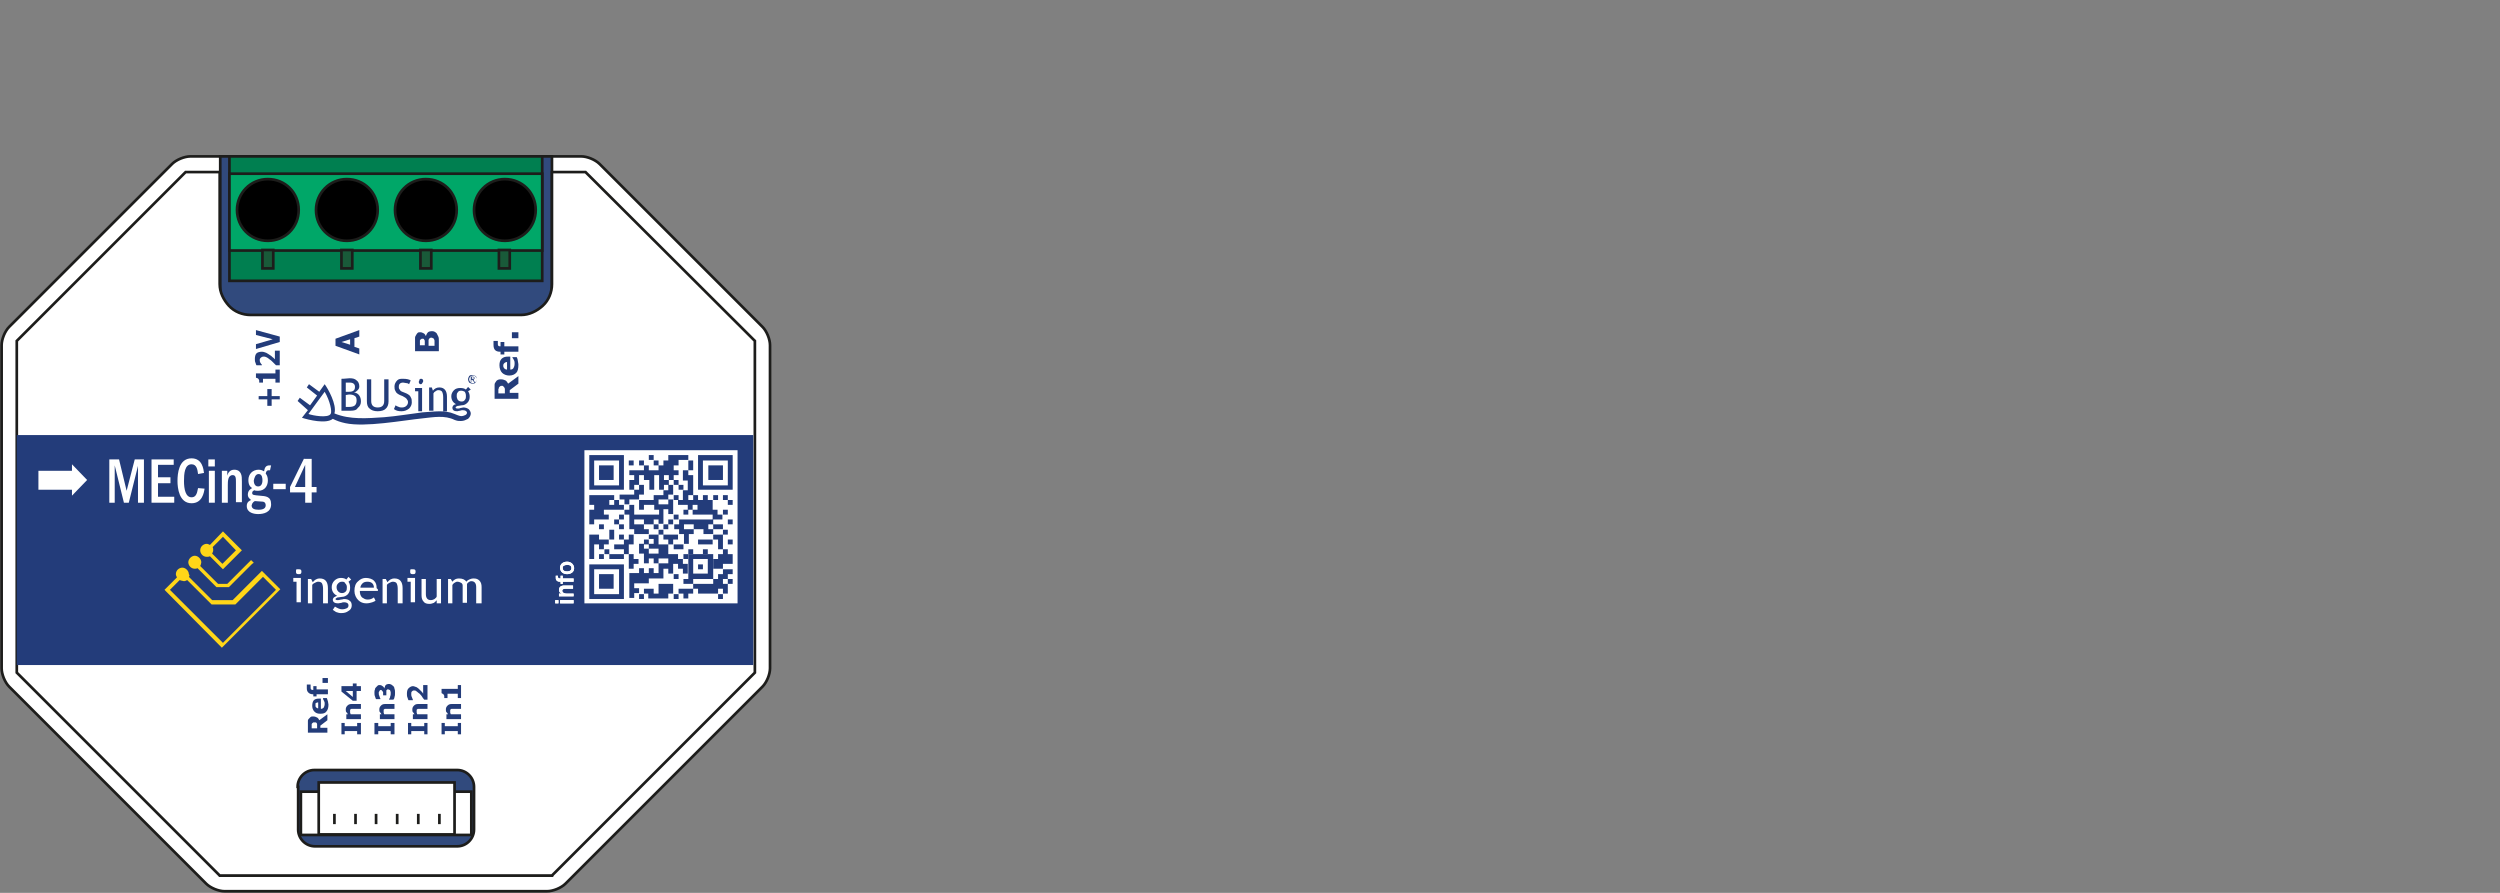 <?xml version="1.0" encoding="utf-8"?>
<!-- Generator: Adobe Illustrator 24.3.0, SVG Export Plug-In . SVG Version: 6.00 Build 0)  -->
<svg version="1.1" xmlns="http://www.w3.org/2000/svg" xmlns:xlink="http://www.w3.org/1999/xlink" x="0px" y="0px"
	 viewBox="0 0 462 165" style="enable-background:new 0 0 462 165;" xml:space="preserve">
<rect x="0" y="0" width="462" height="165" fill="#808080" stroke="none"/>
<style type="text/css">
	.st0{fill:#FFFFFF;stroke:#1D1D1B;stroke-width:0.5;stroke-miterlimit:3.864;}
	.st1{fill-rule:evenodd;clip-rule:evenodd;fill:#314A7D;stroke:#1D1D1B;stroke-width:0.5;stroke-miterlimit:3.864;}
	.st2{fill-rule:evenodd;clip-rule:evenodd;fill:#FFFFFF;stroke:#1D1D1B;stroke-width:0.5;stroke-miterlimit:3.864;}
	
		.st3{fill-rule:evenodd;clip-rule:evenodd;fill:none;stroke:#1D1D1B;stroke-width:0.5;stroke-linejoin:round;stroke-miterlimit:3.864;}
	.st4{fill-rule:evenodd;clip-rule:evenodd;fill:#007F50;stroke:#1D1D1B;stroke-width:0.5;stroke-miterlimit:3.864;}
	.st5{fill-rule:evenodd;clip-rule:evenodd;fill:#00A768;stroke:#1D1D1B;stroke-width:0.5;stroke-miterlimit:3.864;}
	.st6{clip-path:url(#SVGID_4_);}
	.st7{clip-path:url(#SVGID_5_);}
	
		.st8{clip-path:url(#SVGID_6_);fill-rule:evenodd;clip-rule:evenodd;fill:#D2D2D1;stroke:#1D1D1B;stroke-width:0.5;stroke-miterlimit:3.864;}
	.st9{clip-path:url(#SVGID_10_);}
	.st10{clip-path:url(#SVGID_11_);}
	
		.st11{clip-path:url(#SVGID_12_);fill-rule:evenodd;clip-rule:evenodd;fill:#D2D2D1;stroke:#1D1D1B;stroke-width:0.5;stroke-miterlimit:3.864;}
	.st12{clip-path:url(#SVGID_16_);}
	.st13{clip-path:url(#SVGID_17_);}
	
		.st14{clip-path:url(#SVGID_18_);fill-rule:evenodd;clip-rule:evenodd;fill:#D2D2D1;stroke:#1D1D1B;stroke-width:0.5;stroke-miterlimit:3.864;}
	.st15{clip-path:url(#SVGID_22_);}
	.st16{clip-path:url(#SVGID_23_);}
	
		.st17{clip-path:url(#SVGID_24_);fill-rule:evenodd;clip-rule:evenodd;fill:#D2D2D1;stroke:#1D1D1B;stroke-width:0.5;stroke-miterlimit:3.864;}
	.st18{fill-rule:evenodd;clip-rule:evenodd;fill:#195A39;stroke:#1D1D1B;stroke-width:0.5;stroke-miterlimit:3.864;}
	.st19{fill-rule:evenodd;clip-rule:evenodd;fill:#233C7A;}
	.st20{fill-rule:evenodd;clip-rule:evenodd;fill:#FFFFFF;}
	.st21{fill-rule:evenodd;clip-rule:evenodd;fill:#FFD618;}
</style>
<g id="Guides">
</g>
<g id="Foreground">
	<g>
		<path class="st0" d="M107.4,28.9c1.1,0,2.6,0.6,3.4,1.4l30.1,30.1c0.8,0.8,1.4,2.3,1.4,3.4v59.7c0,1.1-0.6,2.6-1.4,3.4l-36.4,36.4
			c-0.8,0.8-2.3,1.4-3.4,1.4H41.5c-1.1,0-2.6-0.6-3.4-1.4L1.7,126.9c-0.8-0.8-1.4-2.3-1.4-3.4V63.8c0-1.1,0.6-2.6,1.4-3.4l30.1-30.1
			c0.8-0.8,2.3-1.4,3.4-1.4H107.4z"/>
		<rect x="40.7" y="28.9" class="st1" width="61.3" height="132.9"/>
		<path class="st2" d="M102,31.8v20.7c0,1.5-0.6,3-1.7,4s-2.5,1.7-4,1.7h-50c-1.5,0-3-0.6-4-1.7s-1.7-2.5-1.7-4V31.8h-6.3L3.1,63
			v61.3l37.5,37.5H102l37.5-37.5V63l-31.3-31.2H102z"/>
		<path class="st1" d="M55,145.4c0-1.7,1.4-3.1,3.1-3.1h26.4c1.7,0,3.1,1.4,3.1,3.1v7.9c0,1.7-1.4,3.1-3.1,3.1H58.2
			c-1.7,0-3.1-1.4-3.1-3.1V145.4z"/>
		<g>
			<rect x="55.6" y="146.3" class="st2" width="31.5" height="8"/>
			<rect x="58.9" y="144.6" class="st2" width="25.1" height="9.6"/>
			<line class="st3" x1="65.7" y1="150.4" x2="65.7" y2="152.3"/>
			<line class="st3" x1="69.5" y1="150.4" x2="69.5" y2="152.3"/>
			<line class="st3" x1="73.4" y1="150.4" x2="73.4" y2="152.3"/>
			<line class="st3" x1="77.3" y1="150.4" x2="77.3" y2="152.3"/>
			<line class="st3" x1="61.8" y1="150.4" x2="61.8" y2="152.3"/>
			<line class="st3" x1="81.2" y1="150.4" x2="81.2" y2="152.3"/>
		</g>
		<g>
			<rect x="42.4" y="28.9" class="st4" width="57.8" height="23"/>
			<rect x="42.4" y="32.1" class="st5" width="57.8" height="14.2"/>
			<g>
				<defs>
					<path id="SVGID_1_" d="M87.6,38.8c0-3.1,2.5-5.7,5.7-5.7s5.7,2.5,5.7,5.7s-2.5,5.7-5.7,5.7S87.6,42,87.6,38.8z"/>
				</defs>
				<defs>
					<path id="SVGID_2_" d="M87.6,38.8c0-3.1,2.5-5.7,5.7-5.7s5.7,2.5,5.7,5.7s-2.5,5.7-5.7,5.7S87.6,42,87.6,38.8z"/>
				</defs>
				<defs>
					<path id="SVGID_3_" d="M87.6,38.8c0-3.1,2.5-5.7,5.7-5.7s5.7,2.5,5.7,5.7s-2.5,5.7-5.7,5.7S87.6,42,87.6,38.8z"/>
				</defs>
				<use xlink:href="#SVGID_1_"  style="overflow:visible;fill-rule:evenodd;clip-rule:evenodd;fill:#FFFFFF;"/>
				<clipPath id="SVGID_4_">
					<use xlink:href="#SVGID_1_"  style="overflow:visible;"/>
				</clipPath>
				<clipPath id="SVGID_5_" class="st6">
					<use xlink:href="#SVGID_2_"  style="overflow:visible;"/>
				</clipPath>
				<clipPath id="SVGID_6_" class="st7">
					<use xlink:href="#SVGID_3_"  style="overflow:visible;"/>
				</clipPath>
				
					<rect x="87" y="37.7" transform="matrix(0.707 -0.707 0.707 0.707 -0.164 77.287)" class="st8" width="12.4" height="2.3"/>
				
					<use xlink:href="#SVGID_3_"  style="overflow:visible;fill-rule:evenodd;clip-rule:evenodd;fill:none;stroke:#1D1D1B;stroke-width:0.5;stroke-miterlimit:3.864;"/>
			</g>
			<g>
				<defs>
					<path id="SVGID_7_" d="M73,38.8c0-3.1,2.5-5.7,5.7-5.7s5.7,2.5,5.7,5.7s-2.5,5.7-5.7,5.7S73,42,73,38.8z"/>
				</defs>
				<defs>
					<path id="SVGID_8_" d="M73,38.8c0-3.1,2.5-5.7,5.7-5.7s5.7,2.5,5.7,5.7s-2.5,5.7-5.7,5.7S73,42,73,38.8z"/>
				</defs>
				<defs>
					<path id="SVGID_9_" d="M73,38.8c0-3.1,2.5-5.7,5.7-5.7s5.7,2.5,5.7,5.7s-2.5,5.7-5.7,5.7S73,42,73,38.8z"/>
				</defs>
				<use xlink:href="#SVGID_7_"  style="overflow:visible;fill-rule:evenodd;clip-rule:evenodd;fill:#FFFFFF;"/>
				<clipPath id="SVGID_10_">
					<use xlink:href="#SVGID_7_"  style="overflow:visible;"/>
				</clipPath>
				<clipPath id="SVGID_11_" class="st9">
					<use xlink:href="#SVGID_8_"  style="overflow:visible;"/>
				</clipPath>
				<clipPath id="SVGID_12_" class="st10">
					<use xlink:href="#SVGID_9_"  style="overflow:visible;"/>
				</clipPath>
				
					<rect x="72.4" y="37.7" transform="matrix(0.707 -0.707 0.707 0.707 -4.426 66.986)" class="st11" width="12.4" height="2.3"/>
				
					<use xlink:href="#SVGID_9_"  style="overflow:visible;fill-rule:evenodd;clip-rule:evenodd;fill:none;stroke:#1D1D1B;stroke-width:0.5;stroke-miterlimit:3.864;"/>
			</g>
			<g>
				<defs>
					<path id="SVGID_13_" d="M58.4,38.8c0-3.1,2.5-5.7,5.7-5.7s5.7,2.5,5.7,5.7s-2.5,5.7-5.7,5.7S58.4,42,58.4,38.8z"/>
				</defs>
				<defs>
					<path id="SVGID_14_" d="M58.4,38.8c0-3.1,2.5-5.7,5.7-5.7s5.7,2.5,5.7,5.7s-2.5,5.7-5.7,5.7S58.4,42,58.4,38.8z"/>
				</defs>
				<defs>
					<path id="SVGID_15_" d="M58.4,38.8c0-3.1,2.5-5.7,5.7-5.7s5.7,2.5,5.7,5.7s-2.5,5.7-5.7,5.7S58.4,42,58.4,38.8z"/>
				</defs>
				<use xlink:href="#SVGID_13_"  style="overflow:visible;fill-rule:evenodd;clip-rule:evenodd;fill:#FFFFFF;"/>
				<clipPath id="SVGID_16_">
					<use xlink:href="#SVGID_13_"  style="overflow:visible;"/>
				</clipPath>
				<clipPath id="SVGID_17_" class="st12">
					<use xlink:href="#SVGID_14_"  style="overflow:visible;"/>
				</clipPath>
				<clipPath id="SVGID_18_" class="st13">
					<use xlink:href="#SVGID_15_"  style="overflow:visible;"/>
				</clipPath>
				
					<rect x="57.9" y="37.7" transform="matrix(0.707 -0.707 0.707 0.707 -8.699 56.677)" class="st14" width="12.4" height="2.3"/>
				
					<use xlink:href="#SVGID_15_"  style="overflow:visible;fill-rule:evenodd;clip-rule:evenodd;fill:none;stroke:#1D1D1B;stroke-width:0.5;stroke-miterlimit:3.864;"/>
			</g>
			<g>
				<defs>
					<path id="SVGID_19_" d="M43.8,38.8c0-3.1,2.5-5.7,5.7-5.7s5.7,2.5,5.7,5.7s-2.5,5.7-5.7,5.7S43.8,42,43.8,38.8z"/>
				</defs>
				<defs>
					<path id="SVGID_20_" d="M43.8,38.8c0-3.1,2.5-5.7,5.7-5.7s5.7,2.5,5.7,5.7s-2.5,5.7-5.7,5.7S43.8,42,43.8,38.8z"/>
				</defs>
				<defs>
					<path id="SVGID_21_" d="M43.8,38.8c0-3.1,2.5-5.7,5.7-5.7s5.7,2.5,5.7,5.7s-2.5,5.7-5.7,5.7S43.8,42,43.8,38.8z"/>
				</defs>
				<use xlink:href="#SVGID_19_"  style="overflow:visible;fill-rule:evenodd;clip-rule:evenodd;fill:#FFFFFF;"/>
				<clipPath id="SVGID_22_">
					<use xlink:href="#SVGID_19_"  style="overflow:visible;"/>
				</clipPath>
				<clipPath id="SVGID_23_" class="st15">
					<use xlink:href="#SVGID_20_"  style="overflow:visible;"/>
				</clipPath>
				<clipPath id="SVGID_24_" class="st16">
					<use xlink:href="#SVGID_21_"  style="overflow:visible;"/>
				</clipPath>
				
					<rect x="43.3" y="37.7" transform="matrix(0.707 -0.707 0.707 0.707 -12.973 46.369)" class="st17" width="12.4" height="2.3"/>
				
					<use xlink:href="#SVGID_21_"  style="overflow:visible;fill-rule:evenodd;clip-rule:evenodd;fill:none;stroke:#1D1D1B;stroke-width:0.5;stroke-miterlimit:3.864;"/>
			</g>
			<rect x="48.5" y="46.2" class="st18" width="2" height="3.4"/>
			<rect x="63.1" y="46.2" class="st18" width="2" height="3.4"/>
			<rect x="77.7" y="46.2" class="st18" width="2" height="3.4"/>
			<rect x="92.2" y="46.2" class="st18" width="2" height="3.4"/>
		</g>
		<g>
			<g>
				<polygon class="st19" points="50.2,71.9 50.2,73.2 51.7,73.2 51.7,73.8 50.2,73.8 50.2,75 49.4,75 49.4,73.8 47.8,73.8 
					47.8,73.2 49.4,73.2 49.4,71.9 				"/>
				<path class="st19" d="M51.7,68.4v2.3h-0.8V70h-2.3v0.7h-0.7c0-0.1,0-0.2,0-0.3c0-0.1,0-0.2-0.1-0.3c0-0.1-0.1-0.1-0.2-0.2
					c-0.1,0-0.2-0.1-0.3-0.1v-0.8h3.6v-0.7H51.7z"/>
				<path class="st19" d="M51.7,64.8v2.7H51c-0.2-0.2-0.4-0.4-0.6-0.6c-0.2-0.2-0.4-0.4-0.6-0.5c-0.2-0.2-0.4-0.3-0.6-0.4
					c-0.2-0.1-0.3-0.1-0.5-0.1c-0.2,0-0.4,0.1-0.5,0.2c-0.1,0.1-0.2,0.2-0.2,0.4c0,0.1,0,0.3,0.1,0.5c0.1,0.2,0.2,0.3,0.3,0.4v0.1
					h-1c-0.1-0.1-0.1-0.3-0.2-0.5c-0.1-0.2-0.1-0.4-0.1-0.7c0-0.4,0.1-0.8,0.3-1c0.2-0.2,0.6-0.3,1-0.3c0.3,0,0.5,0.1,0.8,0.2
					c0.2,0.1,0.5,0.3,0.8,0.5c0.2,0.1,0.3,0.3,0.5,0.4c0.1,0.1,0.2,0.2,0.3,0.3v-1.6H51.7z"/>
				<polygon class="st19" points="47.3,61 51.7,62.2 51.7,63.2 47.3,64.5 47.3,63.6 50.4,62.7 47.3,61.9 				"/>
			</g>
			<path class="st19" d="M66.4,61v1.2l-0.9,0.3v1.6l0.9,0.3v1.1L62,63.9v-1.3L66.4,61z M64.7,62.7l-1.6,0.5l1.6,0.5V62.7z"/>
			<path class="st19" d="M79.7,61.2c0.2,0,0.4,0,0.6,0.1c0.2,0.1,0.3,0.2,0.4,0.3c0.1,0.2,0.2,0.4,0.3,0.6c0.1,0.2,0.1,0.5,0.1,0.8
				v1.9h-4.4v-1.7c0-0.4,0-0.6,0-0.8c0-0.2,0.1-0.3,0.2-0.5c0.1-0.2,0.2-0.3,0.3-0.4c0.1-0.1,0.3-0.1,0.5-0.1c0.2,0,0.4,0.1,0.6,0.2
				c0.2,0.1,0.3,0.3,0.4,0.5h0c0.1-0.3,0.2-0.5,0.4-0.7C79.2,61.3,79.5,61.2,79.7,61.2z M78,62.6c-0.1,0-0.1,0-0.2,0.1
				c-0.1,0-0.1,0.1-0.2,0.2c0,0.1,0,0.2,0,0.3c0,0.1,0,0.3,0,0.5v0.1h0.9v-0.2c0-0.2,0-0.3,0-0.5s0-0.2-0.1-0.3
				c0-0.1-0.1-0.2-0.2-0.2C78.1,62.6,78,62.6,78,62.6z M79.7,62.4c-0.1,0-0.2,0-0.3,0.1c-0.1,0.1-0.1,0.1-0.2,0.3c0,0.1,0,0.2,0,0.4
				s0,0.3,0,0.5v0.2h1.1v-0.1c0-0.3,0-0.5,0-0.7s0-0.3-0.1-0.4c0-0.1-0.1-0.2-0.2-0.2C79.9,62.4,79.8,62.4,79.7,62.4z"/>
			<g>
				<path class="st19" d="M92.7,71.3c-0.1,0-0.2,0-0.3,0.1s-0.1,0.1-0.2,0.2c0,0.1,0,0.2-0.1,0.3c0,0.1,0,0.2,0,0.4v0.4h1.2v-0.3
					c0-0.2,0-0.3,0-0.5s-0.1-0.2-0.1-0.3c-0.1-0.1-0.1-0.1-0.2-0.2C93,71.3,92.9,71.3,92.7,71.3z M95.8,69.5v1.4l-1.6,1.2v0.5h1.6
					v1.1h-4.4v-1.9c0-0.3,0-0.5,0-0.7s0.1-0.4,0.2-0.5c0.1-0.2,0.2-0.3,0.4-0.4c0.2-0.1,0.3-0.1,0.6-0.1c0.3,0,0.6,0.1,0.8,0.2
					c0.2,0.1,0.4,0.4,0.5,0.6L95.8,69.5z"/>
				<path class="st19" d="M94.3,65.9v2.4c0.3,0,0.5-0.1,0.6-0.3c0.1-0.2,0.2-0.4,0.2-0.8c0-0.2,0-0.4-0.1-0.6s-0.2-0.4-0.3-0.5v-0.1
					h0.8c0.1,0.2,0.2,0.5,0.2,0.7s0.1,0.4,0.1,0.7c0,0.7-0.1,1.2-0.4,1.5s-0.7,0.5-1.3,0.5c-0.5,0-1-0.2-1.3-0.5
					c-0.3-0.3-0.5-0.8-0.5-1.4c0-0.5,0.1-0.9,0.4-1.2c0.3-0.3,0.7-0.4,1.2-0.4H94.3z M93.7,66.9c-0.2,0-0.4,0.1-0.5,0.2
					S93,67.3,93,67.6c0,0.2,0.1,0.4,0.2,0.5s0.3,0.2,0.5,0.2V66.9z"/>
				<path class="st19" d="M92,63L92,63c0,0.1,0,0.2,0,0.3c0,0.1,0,0.2,0,0.2c0,0.2,0,0.3,0.1,0.4c0.1,0.1,0.2,0.1,0.4,0.1h0v-0.8
					h0.7V64h2.6V65h-2.6v0.5h-0.7V65h-0.1c-0.4,0-0.7-0.1-0.9-0.3c-0.2-0.2-0.3-0.5-0.3-1c0-0.2,0-0.3,0-0.4c0-0.1,0-0.2,0-0.3H92z"
					/>
				<rect x="94.6" y="61.4" class="st19" width="1.2" height="1.1"/>
			</g>
			<rect x="3.1" y="80.4" class="st19" width="136.1" height="42.5"/>
			<g>
				<polygon class="st20" points="16.1,88.7 13.3,91.6 13.3,90.5 7.1,90.5 7.1,87 13.3,87 13.3,85.8 				"/>
				<polygon class="st20" points="20.2,84.9 20.2,92.9 21.2,92.9 21.2,86 22.9,92.9 23.8,92.9 25.5,86.1 25.5,92.9 26.6,92.9 
					26.6,84.9 24.9,84.9 23.4,90.7 22,84.9 				"/>
				<polygon class="st20" points="28,84.9 28,92.9 32.2,92.9 32.2,91.8 29.2,91.8 29.2,89.3 31.5,89.3 31.5,88.2 29.2,88.2 
					29.2,85.9 32.1,85.9 32.1,84.9 				"/>
				<path class="st20" d="M36.6,90.2c-0.2,1.2-0.5,1.7-1.2,1.7c-1.1,0-1.4-1.5-1.4-3c0-1.3,0.1-3.1,1.4-3.1c1,0,1.1,1.1,1.2,1.8
					l1.1-0.2c-0.1-0.7-0.3-2.7-2.3-2.7c-2.4,0-2.6,2.9-2.6,4.2c0,1.3,0.3,4.1,2.6,4.1c2,0,2.3-2,2.4-2.7L36.6,90.2z"/>
				<path class="st20" d="M38.6,87v5.9h1.1V87H38.6z M39.7,86.2v-1.3h-1.2v1.3H39.7z"/>
				<path class="st20" d="M41,92.9h1.1v-3.3c0-0.6,0-1.8,0.9-1.8c0.6,0,0.6,0.6,0.6,1.3v3.7h1.1v-3.8c0-0.6,0-1.1-0.2-1.5
					c-0.3-0.6-0.8-0.7-1.2-0.7c-0.9,0-1.2,0.7-1.3,1.1V87h-1V92.9z"/>
				<path class="st20" d="M50.1,86c-0.1,0-0.2,0-0.3,0c-0.8,0-0.9,0.6-1,1.1c-0.2-0.1-0.5-0.3-1-0.3c-1.1,0-1.9,0.8-1.9,1.9
					c0,1,0.4,1.3,0.7,1.5c-0.2,0.1-0.8,0.4-0.8,1.2c0,0.6,0.4,0.8,0.6,1c-0.2,0.1-0.8,0.3-0.8,1.1c0,1.3,1.4,1.5,2.1,1.5
					c1,0,2.4-0.3,2.4-1.8c0-1.5-1-1.5-2.1-1.6c-1.1-0.1-1.4-0.1-1.4-0.5c0-0.3,0.2-0.4,0.4-0.5c0.2,0.1,0.4,0.1,0.7,0.1
					c1.3,0,1.8-1,1.8-1.9c0-0.5-0.1-0.9-0.4-1.3c0.1-0.5,0.3-0.6,0.6-0.6c0.1,0,0.2,0,0.2,0L50.1,86z M47.8,87.6
					c0.7,0,0.7,0.9,0.7,1.2c0,0.1,0,1.1-0.8,1.1c-0.8,0-0.8-1-0.8-1.1C47,88.3,47.2,87.6,47.8,87.6z M47.1,92.6
					c0.2,0,1.2,0.1,1.4,0.1c0.2,0,0.6,0.1,0.6,0.7c0,0.7-0.8,0.8-1.3,0.8c-0.8,0-1.3-0.2-1.3-0.8C46.6,92.9,46.9,92.7,47.1,92.6z"/>
				<rect x="50.5" y="89.4" class="st20" width="2.3" height="1"/>
				<path class="st20" d="M56.2,84.7L53.6,90v1h2.8v1.9h1.2V91h0.9v-1h-0.9v-5.2H56.2z M54.5,90l1.9-4.1V90H54.5z"/>
			</g>
			<g>
				<rect x="108" y="83.2" class="st20" width="28.3" height="28.3"/>
				<path class="st19" d="M119.9,84.1h0.9v0.9h-0.9V84.1z M123.5,84.1h3.7v0.9h-1.8V86h-0.9v0.9h0.9v0.9h-0.9v0.9h-0.9v-0.9h-0.9
					v0.9h0.9v0.9h-0.9v0.9h-0.9v-2.7h-0.9v2.7h-0.9v-1.8H119v-0.9h-0.9v1.8h-0.9v0.9h-0.9v-1.8h0.9v-0.9h-0.9v-0.9h2.7V86h0.9v0.9
					h1.8V86h0.9v-0.9h0.9V84.1z M116.2,85.1h0.9V86h-0.9V85.1z M118.1,85.1h0.9V86h-0.9V85.1z M120.8,85.1h0.9V86h-0.9V85.1z
					 M127.2,85.1h0.9v1.8h-0.9V85.1z M126.3,86.9h0.9v0.9h0.9v3.7h-0.9v0.9h0.9v-0.9h0.9v0.9h0.9v-0.9h0.9v0.9h0.9v1.8h0.9v0.9h0.9
					V96h-1.8v-0.9h-3.7v-0.9h0.9v-0.9h-0.9v0.9h-0.9v-0.9h-1.8v-0.9h0.9v-1.8h0.9v-1.8h-0.9V86.9z M124.5,88.7h0.9v0.9h-0.9V88.7z
					 M118.1,89.6h0.9v1.8h-0.9v0.9h-1.8v0.9h-0.9v-0.9h-0.9v-0.9h2.7v-0.9h0.9V89.6z M123.5,89.6h0.9v1.8h-0.9v0.9h-1.8v0.9h1.8
					v-0.9h0.9v2.7h-0.9v-0.9h-0.9v2.7h-0.9V96h-0.9v0.9H119V96h-1.8v0.9h1.8v0.9h0.9v0.9h-2.7v-0.9h-0.9v-2.7h-0.9v-0.9h0.9v-0.9
					h0.9v1.8h4.6v-0.9h-0.9v-0.9H119v0.9h-0.9v-1.8h2.7v-0.9h1.8v-0.9h0.9V89.6z M125.4,89.6h0.9v0.9h-0.9V89.6z M108.9,91.5h4.6
					v0.9h-0.9v0.9h0.9v-0.9h0.9v0.9h0.9v0.9h-3.7v0.9h0.9V96h-2.7v0.9h-0.9v-2.7h0.9v-0.9h-0.9V91.5z M124.5,91.5h0.9v0.9h-0.9V91.5
					z M131.8,91.5h0.9v0.9h-0.9V91.5z M133.6,91.5h0.9v0.9h-0.9V91.5z M134.5,92.4h0.9v0.9h-0.9V92.4z M126.3,94.2h0.9v0.9h-0.9
					V94.2z M133.6,94.2h0.9v0.9h-0.9V94.2z M114.4,95.1h0.9V96h-0.9V95.1z M124.5,95.1h0.9V96h-0.9V95.1z M113.5,96h0.9v0.9h-0.9V96
					z M123.5,96h0.9v0.9h-0.9V96z M125.4,96h6.4v0.9h-0.9v0.9h0.9v0.9h-1.8v-0.9h-1.8v-0.9h-1.8v0.9h1.8v0.9h-0.9v1.8h-0.9v-1.8
					h-0.9v-0.9h-0.9v-0.9h0.9V96z M134.5,96h0.9v0.9h-0.9V96z M110.7,96.9h0.9v0.9h-0.9V96.9z M114.4,96.9h0.9v0.9h-0.9V96.9z
					 M120.8,96.9h0.9v0.9h-0.9V96.9z M122.6,96.9h0.9v0.9h-0.9V96.9z M131.8,96.9h1.8v0.9h-1.8V96.9z M112.6,97.9h0.9v1.8h-0.9V97.9
					z M121.7,97.9h0.9v0.9h-0.9V97.9z M133.6,97.9h0.9v0.9h-0.9V97.9z M108.9,98.8h1.8v0.9h1.8v0.9h-0.9v0.9h-0.9v-0.9h-0.9v2.7
					h-0.9V98.8z M114.4,98.8h0.9v0.9h-0.9V98.8z M116.2,98.8h0.9v1.8h-0.9v1.8h-0.9v-0.9h-1.8v-0.9h1.8v-0.9h0.9V98.8z M119.9,98.8
					h1.8v1.8h1.8v1.8h1.8v0.9h0.9v0.9h0.9v1.8h-0.9v-0.9h-0.9v-0.9h-0.9v1.8h-0.9v-0.9h-0.9v1.8h-2.7v0.9h-2.7v0.9h0.9v0.9h-0.9v0.9
					h-0.9v-4.6h1.8v-0.9h0.9v0.9h0.9v-0.9h0.9v0.9h0.9v-1.8h1.8v-0.9h-1.8v0.9h-0.9v-0.9h-0.9v0.9H119v-1.8h-0.9v-1.8h0.9v0.9h0.9
					v0.9h1.8v-0.9h-1.8v-0.9h0.9v-0.9h-0.9V98.8z M122.6,98.8h2.7v0.9h-0.9v0.9h-0.9v-0.9h-0.9V98.8z M131.8,98.8h1.8v2.7h-0.9v-1.8
					h-0.9V98.8z M119,99.7h0.9v0.9H119V99.7z M129,99.7h2.7v0.9H129V99.7z M134.5,99.7h0.9v0.9h-0.9V99.7z M124.5,100.6h1.8v0.9
					h-1.8V100.6z M111.7,101.5h0.9v0.9h-0.9V101.5z M127.2,101.5h0.9v0.9h-0.9V101.5z M129.9,101.5h0.9v0.9h-0.9V101.5z
					 M133.6,101.5h0.9v0.9h0.9v1.8h-1.8v0.9h-1.8v-1.8h0.9v-0.9h0.9V101.5z M110.7,102.4h0.9v0.9h-0.9V102.4z M112.6,102.4h2.7v0.9
					h-2.7V102.4z M116.2,102.4h0.9v0.9h0.9v0.9h-0.9v0.9h-0.9V102.4z M126.3,102.4h0.9v0.9h-0.9V102.4z M133.6,105.2h1.8v0.9h-0.9
					v0.9h-0.9v0.9h0.9v1.8h-0.9v-0.9h-0.9v0.9H129v-0.9h-0.9v-0.9h3.7V107h0.9v-0.9h0.9V105.2z M124.5,106.1h0.9v0.9h-0.9V106.1z
					 M126.3,107h1.8v0.9h-1.8V107z M134.5,107h0.9v0.9h-0.9V107z M121.7,107.9h2.7v1.8h-0.9v0.9h-3.7v-0.9H119v-0.9h1.8v0.9h0.9
					V107.9z M125.4,108.8h2.7v0.9h-0.9v0.9h-0.9v-0.9h-0.9V108.8z M118.1,109.8h0.9v0.9h-0.9V109.8z M124.5,109.8h0.9v0.9h-0.9
					V109.8z M132.7,109.8h0.9v0.9h-0.9V109.8z"/>
				<path class="st19" d="M108.9,84.1h6.4l0,0l0,0v6.4l0,0l0,0h-6.4l0,0l0,0V84.1L108.9,84.1L108.9,84.1z M109.8,85.1h4.6l0,0l0,0
					v4.6l0,0l0,0h-4.6l0,0l0,0V85.1L109.8,85.1L109.8,85.1z M110.7,86h2.7l0,0l0,0v2.7l0,0l0,0h-2.7l0,0l0,0V86L110.7,86L110.7,86z
					 M129,84.1h6.4l0,0l0,0v6.4l0,0l0,0H129l0,0l0,0V84.1L129,84.1L129,84.1z M129.9,85.1h4.6l0,0l0,0v4.6l0,0l0,0h-4.6l0,0l0,0
					V85.1L129.9,85.1L129.9,85.1z M130.9,86h2.7l0,0l0,0v2.7l0,0l0,0h-2.7l0,0l0,0V86L130.9,86L130.9,86z M108.9,104.3h6.4l0,0l0,0
					v6.4l0,0l0,0h-6.4l0,0l0,0V104.3L108.9,104.3L108.9,104.3z M109.8,105.2h4.6l0,0l0,0v4.6l0,0l0,0h-4.6l0,0l0,0V105.2
					L109.8,105.2L109.8,105.2z M110.7,106.1h2.7l0,0l0,0v2.7l0,0l0,0h-2.7l0,0l0,0V106.1L110.7,106.1L110.7,106.1z M127.2,102.4h4.6
					l0,0l0,0v4.6l0,0l0,0h-4.6l0,0l0,0V102.4L127.2,102.4L127.2,102.4z M128.1,103.3h2.7l0,0l0,0v2.7l0,0l0,0h-2.7l0,0l0,0V103.3
					L128.1,103.3L128.1,103.3z M129,104.3h0.9l0,0l0,0v0.9l0,0l0,0H129l0,0l0,0V104.3L129,104.3L129,104.3z"/>
				<g>
					<path class="st20" d="M106,110.9h-2.5v0.6h2.5V110.9z M103.2,110.9h-0.6v0.6h0.6V110.9z"/>
					<path class="st20" d="M106,110.3v-0.6h-1.2c-0.8,0-0.9-0.4-0.9-0.5c0-0.1,0-0.4,0.6-0.4h1.4v-0.6h-1.5c-0.3,0-1.1,0-1.1,0.8
						c0,0.5,0.4,0.7,0.6,0.7h-0.6v0.5H106z"/>
					<path class="st20" d="M106,106.9h-2v-0.5h-0.4v0.5c-0.3,0-0.5,0-0.5-0.4c0,0,0-0.1,0-0.1h-0.4c0,0.4,0,0.7,0.1,0.8
						c0.2,0.3,0.5,0.3,0.8,0.3v0.4h0.4v-0.4h2V106.9z"/>
					<path class="st20" d="M104.8,103.8c-0.7,0-1.3,0.4-1.3,1.1c0,0.8,0.6,1.2,1.3,1.2c0.6,0,1.3-0.3,1.3-1.1
						C106.1,104.4,105.6,103.8,104.8,103.8z M104.8,104.4c0.3,0,0.8,0,0.8,0.6c0,0.6-0.7,0.6-0.8,0.6c-0.4,0-0.8-0.1-0.8-0.6
						C103.9,104.6,104.3,104.4,104.8,104.4z"/>
				</g>
				<g>
					<path class="st20" d="M106,110.9h-2.5v0.6h2.5V110.9z M103.2,110.9h-0.6v0.6h0.6V110.9z"/>
					<path class="st20" d="M106,110.3v-0.6h-1.2c-0.8,0-0.9-0.4-0.9-0.5c0-0.1,0-0.4,0.6-0.4h1.4v-0.6h-1.5c-0.3,0-1.1,0-1.1,0.8
						c0,0.5,0.4,0.7,0.6,0.7h-0.6v0.5H106z"/>
					<path class="st20" d="M106,106.9h-2v-0.5h-0.4v0.5c-0.3,0-0.5,0-0.5-0.4c0,0,0-0.1,0-0.1h-0.4c0,0.4,0,0.7,0.1,0.8
						c0.2,0.3,0.5,0.3,0.8,0.3v0.4h0.4v-0.4h2V106.9z"/>
					<path class="st20" d="M104.8,103.8c-0.7,0-1.3,0.4-1.3,1.1c0,0.8,0.6,1.2,1.3,1.2c0.6,0,1.3-0.3,1.3-1.1
						C106.1,104.4,105.6,103.8,104.8,103.8z M104.8,104.4c0.3,0,0.8,0,0.8,0.6c0,0.6-0.7,0.6-0.8,0.6c-0.4,0-0.8-0.1-0.8-0.6
						C103.9,104.6,104.3,104.4,104.8,104.4z"/>
				</g>
			</g>
			<g>
				<path class="st19" d="M58,133.5c-0.1,0-0.2,0-0.2,0.1c-0.1,0-0.1,0.1-0.2,0.2c0,0.1,0,0.1,0,0.2c0,0.1,0,0.2,0,0.3v0.3h1v-0.3
					c0-0.1,0-0.3,0-0.4s0-0.2-0.1-0.3c-0.1-0.1-0.1-0.1-0.2-0.1C58.2,133.5,58.1,133.5,58,133.5z M60.5,132v1.1l-1.3,1v0.4h1.3v0.9
					h-3.6v-1.6c0-0.2,0-0.4,0-0.6c0-0.2,0.1-0.3,0.2-0.4c0.1-0.1,0.2-0.2,0.3-0.3c0.1-0.1,0.3-0.1,0.5-0.1c0.3,0,0.5,0.1,0.7,0.2
					c0.2,0.1,0.3,0.3,0.4,0.5L60.5,132z"/>
				<path class="st19" d="M59.3,129v2c0.2,0,0.4-0.1,0.5-0.2c0.1-0.2,0.2-0.4,0.2-0.7c0-0.2,0-0.4-0.1-0.5c-0.1-0.2-0.1-0.3-0.2-0.4
					V129h0.7c0.1,0.2,0.1,0.4,0.2,0.6c0,0.2,0.1,0.4,0.1,0.6c0,0.5-0.1,1-0.4,1.3c-0.2,0.3-0.6,0.4-1.1,0.4c-0.5,0-0.8-0.1-1.1-0.4
					c-0.3-0.3-0.4-0.7-0.4-1.1c0-0.4,0.1-0.8,0.3-1c0.2-0.2,0.5-0.3,1-0.3H59.3z M58.8,129.8c-0.2,0-0.3,0.1-0.4,0.1
					s-0.1,0.2-0.1,0.4c0,0.2,0,0.3,0.1,0.4s0.2,0.2,0.4,0.2V129.8z"/>
				<path class="st19" d="M57.4,126.6L57.4,126.6c0,0.1,0,0.2,0,0.2c0,0.1,0,0.1,0,0.2c0,0.2,0,0.3,0.1,0.4c0.1,0.1,0.2,0.1,0.4,0.1
					h0v-0.7h0.6v0.6h2.1v0.9h-2.1v0.4h-0.6v-0.4h-0.1c-0.3,0-0.6-0.1-0.8-0.3c-0.2-0.2-0.3-0.4-0.3-0.8c0-0.1,0-0.2,0-0.4
					c0-0.1,0-0.2,0-0.3H57.4z"/>
				<rect x="59.6" y="125.3" class="st19" width="1" height="0.9"/>
			</g>
			<g>
				<polygon class="st19" points="66.7,133.6 66.7,135.7 66,135.7 66,135.1 63.7,135.1 63.7,135.7 63.1,135.7 63.1,133.6 
					63.7,133.6 63.7,134.2 66,134.2 66,133.6 				"/>
				<path class="st19" d="M66.7,130.1v0.9h-1.4c-0.1,0-0.2,0-0.3,0c-0.1,0-0.2,0-0.2,0.1c-0.1,0-0.1,0.1-0.1,0.1c0,0.1,0,0.1,0,0.3
					c0,0.1,0,0.2,0,0.2c0,0.1,0.1,0.2,0.1,0.3h1.9v0.9h-2.7V132h0.3c-0.1-0.2-0.2-0.3-0.3-0.4c-0.1-0.1-0.1-0.3-0.1-0.5
					c0-0.3,0.1-0.5,0.3-0.7c0.2-0.2,0.4-0.3,0.8-0.3H66.7z"/>
				<path class="st19" d="M65.9,126.3v0.5h0.8v0.9h-0.8v1.8h-0.7l-2.1-1.7v-1h2.1v-0.5H65.9z M65.2,127.7h-1.3l1.3,1.1V127.7z"/>
			</g>
			<g>
				<polygon class="st19" points="72.9,133.6 72.9,135.7 72.2,135.7 72.2,135.1 69.9,135.1 69.9,135.7 69.2,135.7 69.2,133.6 
					69.9,133.6 69.9,134.2 72.2,134.2 72.2,133.6 				"/>
				<path class="st19" d="M72.9,130.1v0.9h-1.4c-0.1,0-0.2,0-0.3,0c-0.1,0-0.2,0-0.2,0.1c-0.1,0-0.1,0.1-0.1,0.1c0,0.1,0,0.1,0,0.3
					c0,0.1,0,0.2,0,0.2c0,0.1,0.1,0.2,0.1,0.3h1.9v0.9h-2.7V132h0.3c-0.1-0.2-0.2-0.3-0.3-0.4c-0.1-0.1-0.1-0.3-0.1-0.5
					c0-0.3,0.1-0.5,0.3-0.7c0.2-0.2,0.4-0.3,0.8-0.3H72.9z"/>
				<path class="st19" d="M71.2,126.7c0.1-0.1,0.1-0.1,0.2-0.2c0.1,0,0.2-0.1,0.4-0.1c0.2,0,0.3,0,0.5,0.1c0.1,0.1,0.3,0.2,0.4,0.3
					c0.1,0.1,0.2,0.3,0.2,0.5c0.1,0.2,0.1,0.4,0.1,0.7c0,0.3,0,0.6-0.1,0.8c0,0.2-0.1,0.4-0.2,0.5h-0.8v-0.1
					c0.1-0.1,0.2-0.3,0.2-0.5c0.1-0.2,0.1-0.4,0.1-0.5c0-0.1,0-0.2,0-0.3c0-0.1-0.1-0.2-0.1-0.3c0-0.1-0.1-0.1-0.1-0.1
					c-0.1,0-0.1-0.1-0.3-0.1c-0.1,0-0.2,0-0.2,0.1c-0.1,0-0.1,0.1-0.1,0.2c0,0.1,0,0.2,0,0.3c0,0.1,0,0.2,0,0.3v0.2h-0.6v-0.2
					c0-0.1,0-0.2,0-0.3c0-0.1,0-0.2-0.1-0.2c0-0.1-0.1-0.1-0.1-0.2c-0.1,0-0.1-0.1-0.2-0.1c-0.1,0-0.1,0-0.2,0.1
					c0,0-0.1,0.1-0.1,0.1c0,0.1,0,0.1-0.1,0.2c0,0.1,0,0.2,0,0.2c0,0.2,0,0.3,0.1,0.5c0.1,0.2,0.1,0.4,0.2,0.5v0.1h-0.8
					c-0.1-0.1-0.1-0.3-0.2-0.5c-0.1-0.2-0.1-0.5-0.1-0.7c0-0.2,0-0.4,0.1-0.6c0-0.2,0.1-0.3,0.2-0.4c0.1-0.1,0.2-0.2,0.3-0.3
					c0.1-0.1,0.2-0.1,0.4-0.1c0.2,0,0.4,0.1,0.5,0.2c0.2,0.1,0.3,0.3,0.3,0.5h0c0-0.1,0-0.2,0.1-0.3S71.1,126.8,71.2,126.7z"/>
			</g>
			<g>
				<polygon class="st19" points="79,133.6 79,135.7 78.4,135.7 78.4,135.1 76,135.1 76,135.7 75.4,135.7 75.4,133.6 76,133.6 
					76,134.2 78.4,134.2 78.4,133.6 				"/>
				<path class="st19" d="M79,130.1v0.9h-1.4c-0.1,0-0.2,0-0.3,0c-0.1,0-0.2,0-0.2,0.1c-0.1,0-0.1,0.1-0.1,0.1c0,0.1,0,0.1,0,0.3
					c0,0.1,0,0.2,0,0.2c0,0.1,0.1,0.2,0.1,0.3H79v0.9h-2.7V132h0.3c-0.1-0.2-0.2-0.3-0.3-0.4c-0.1-0.1-0.1-0.3-0.1-0.5
					c0-0.3,0.1-0.5,0.3-0.7c0.2-0.2,0.4-0.3,0.8-0.3H79z"/>
				<path class="st19" d="M79,126.4v2.9h-0.6c-0.2-0.2-0.3-0.4-0.5-0.7c-0.2-0.2-0.3-0.4-0.5-0.5c-0.2-0.2-0.4-0.3-0.5-0.4
					s-0.3-0.1-0.4-0.1c-0.2,0-0.3,0.1-0.4,0.2c-0.1,0.1-0.1,0.3-0.1,0.5c0,0.1,0,0.3,0.1,0.5c0.1,0.2,0.1,0.3,0.2,0.5v0.1h-0.8
					c-0.1-0.1-0.1-0.3-0.2-0.5c-0.1-0.2-0.1-0.5-0.1-0.7c0-0.5,0.1-0.8,0.3-1c0.2-0.2,0.5-0.4,0.8-0.4c0.2,0,0.4,0.1,0.7,0.2
					c0.2,0.1,0.4,0.3,0.6,0.5c0.1,0.1,0.3,0.3,0.4,0.4c0.1,0.1,0.2,0.3,0.2,0.3v-1.6H79z"/>
			</g>
			<g>
				<polygon class="st19" points="85.2,133.6 85.2,135.7 84.6,135.7 84.6,135.1 82.2,135.1 82.2,135.7 81.6,135.7 81.6,133.6 
					82.2,133.6 82.2,134.2 84.6,134.2 84.6,133.6 				"/>
				<path class="st19" d="M85.2,130.1v0.9h-1.4c-0.1,0-0.2,0-0.3,0c-0.1,0-0.2,0-0.2,0.1c-0.1,0-0.1,0.1-0.1,0.1c0,0.1,0,0.1,0,0.3
					c0,0.1,0,0.2,0,0.2c0,0.1,0.1,0.2,0.1,0.3h1.9v0.9h-2.7V132h0.3c-0.1-0.2-0.2-0.3-0.3-0.4c-0.1-0.1-0.1-0.3-0.1-0.5
					c0-0.3,0.1-0.5,0.3-0.7c0.2-0.2,0.4-0.3,0.8-0.3H85.2z"/>
				<path class="st19" d="M85.2,126.6v2.4h-0.6v-0.8h-1.9v0.8h-0.6c0-0.1,0-0.2,0-0.3c0-0.1,0-0.2-0.1-0.3c0-0.1-0.1-0.1-0.2-0.2
					c-0.1,0-0.1-0.1-0.2-0.1v-0.8h3v-0.7H85.2z"/>
			</g>
			<path class="st19" d="M61.1,76.5c0.3-0.4-0.1-2.4-1.1-4.1l-3,4.1C57.8,76.8,60.6,77.3,61.1,76.5z M87.2,69.7V70c0,0,0,0,0.1,0
				c0.1,0,0.2,0,0.2,0s0.1-0.1,0.1-0.1c0-0.1-0.1-0.2-0.2-0.2L87.2,69.7L87.2,69.7z M87.6,70.6l-0.3-0.4h-0.2v0.4H87v-1h0.3
				c0.3,0,0.4,0.1,0.4,0.3c0,0.1-0.1,0.2-0.2,0.3l0.3,0.5H87.6z M88.1,70.1c0-0.2-0.1-0.4-0.2-0.5c-0.1-0.1-0.3-0.2-0.5-0.2
				s-0.4,0.1-0.5,0.2c-0.1,0.1-0.2,0.3-0.2,0.5s0.1,0.4,0.2,0.5c0.1,0.1,0.3,0.2,0.5,0.2s0.4-0.1,0.5-0.2
				C88,70.4,88.1,70.3,88.1,70.1z M86.5,70.1c0-0.2,0.1-0.4,0.2-0.6c0.2-0.2,0.4-0.2,0.6-0.2s0.4,0.1,0.6,0.2
				c0.2,0.2,0.2,0.4,0.2,0.6s-0.1,0.4-0.2,0.6c-0.2,0.2-0.4,0.2-0.6,0.2s-0.4-0.1-0.6-0.2C86.6,70.5,86.5,70.3,86.5,70.1z
				 M85.2,72.2c-0.3,0-0.5,0.1-0.6,0.3c-0.2,0.2-0.2,0.4-0.2,0.7c0,0.3,0.1,0.5,0.2,0.7c0.2,0.2,0.4,0.3,0.7,0.3
				c0.3,0,0.5-0.1,0.6-0.3c0.2-0.2,0.2-0.4,0.2-0.8c0-0.3-0.1-0.5-0.2-0.7C85.7,72.3,85.5,72.2,85.2,72.2z M81.9,75.9v-2.5
				c0-0.5-0.1-0.8-0.2-1c-0.1-0.2-0.4-0.3-0.7-0.3c-0.2,0-0.4,0.1-0.5,0.2c-0.2,0.1-0.3,0.2-0.4,0.4v3.2h-0.8v-4.3h0.5l0.2,0.6
				c0.3-0.4,0.7-0.6,1.2-0.6c0.9,0,1.4,0.6,1.4,1.7v2.7H81.9z M77.3,75.9v-3.6h-0.6v-0.6h1.3v4.3H77.3z M77.8,70
				c0.1,0,0.2,0,0.3,0.1c0.1,0.1,0.1,0.2,0.1,0.3c0,0.1,0,0.2-0.1,0.3C78,70.9,77.9,71,77.8,71c-0.1,0-0.2,0-0.3-0.1
				c-0.1-0.1-0.1-0.2-0.1-0.3s0-0.2,0.1-0.3C77.5,70.1,77.6,70,77.8,70z M72.8,75.6l0.3-0.7c0.1,0.1,0.3,0.2,0.6,0.3
				c0.2,0.1,0.4,0.1,0.6,0.1c0.3,0,0.6-0.1,0.8-0.3c0.2-0.2,0.3-0.4,0.3-0.7c0-0.2-0.1-0.4-0.2-0.5c-0.1-0.2-0.4-0.4-0.8-0.6
				l-0.5-0.2c-0.4-0.2-0.7-0.4-0.8-0.7c-0.2-0.3-0.2-0.6-0.2-0.9c0-0.4,0.2-0.8,0.5-1.1S74,70,74.5,70c0.6,0,1.1,0.1,1.4,0.3
				L75.6,71c-0.1-0.1-0.3-0.2-0.5-0.2s-0.4-0.1-0.6-0.1c-0.3,0-0.5,0.1-0.6,0.2c-0.2,0.2-0.2,0.4-0.2,0.6c0,0.1,0,0.3,0.1,0.4
				c0.1,0.1,0.1,0.2,0.2,0.3c0.1,0.1,0.3,0.2,0.6,0.3l0.5,0.2c0.4,0.2,0.7,0.4,0.8,0.7c0.2,0.3,0.2,0.6,0.2,1c0,0.4-0.2,0.8-0.5,1.1
				c-0.4,0.3-0.8,0.5-1.4,0.5C73.6,76,73.2,75.9,72.8,75.6z M67.8,70.1h0.8v4c0,0.4,0.1,0.7,0.3,0.9c0.2,0.2,0.5,0.3,0.9,0.3
				c0.4,0,0.7-0.1,0.9-0.3c0.2-0.2,0.3-0.5,0.3-0.9v-4h0.8v4.1c0,0.6-0.2,1.1-0.6,1.4C71,75.8,70.5,76,69.8,76
				c-0.7,0-1.2-0.2-1.5-0.5c-0.4-0.3-0.5-0.8-0.5-1.4V70.1z M63.9,73v2.2c0.3,0,0.5,0,0.6,0c0.5,0,0.9-0.1,1.1-0.3
				c0.2-0.2,0.3-0.5,0.3-0.9c0-0.4-0.1-0.7-0.3-0.8c-0.2-0.2-0.6-0.3-1.1-0.3L63.9,73z M63.9,70.7v1.7c0.2,0,0.4,0,0.6,0
				c0.8,0,1.1-0.3,1.1-0.9c0-0.5-0.3-0.8-1-0.8C64.4,70.7,64.2,70.7,63.9,70.7z M64.8,75.9h-1.7v-5.9c0.7,0,1.2-0.1,1.5-0.1
				c0.6,0,1,0.1,1.3,0.4c0.3,0.2,0.5,0.6,0.5,1.1c0,0.3-0.1,0.5-0.3,0.7c-0.2,0.2-0.4,0.4-0.7,0.4c0.5,0.1,0.8,0.3,1,0.6
				c0.2,0.3,0.3,0.6,0.3,1.1c0,0.5-0.2,0.9-0.6,1.2C65.9,75.8,65.4,75.9,64.8,75.9z M84,76.5c0,0,0.9,0.4,1.2,0.4
				c0.3,0,0.6-0.1,0.8-0.2c0.2-0.1,0.3-0.3,0.3-0.4c0-0.3-0.3-0.5-0.8-0.5c-0.1,0-0.2,0-0.5,0.1c-0.2,0-0.4,0.1-0.5,0.1
				c-0.6,0-0.9-0.2-0.9-0.7c0-0.1,0.1-0.3,0.2-0.4c0.1-0.1,0.3-0.2,0.5-0.2c-0.6-0.3-0.9-0.8-0.9-1.5c0-0.4,0.2-0.8,0.5-1.1
				c0.3-0.3,0.7-0.4,1.2-0.4c0.4,0,0.8,0.1,1,0.3l0.4-0.5l0.5,0.5l-0.5,0.3c0.2,0.3,0.3,0.6,0.3,1c0,0.4-0.1,0.8-0.4,1.1
				s-0.6,0.5-1.1,0.5l-0.6,0.1c-0.1,0-0.2,0-0.3,0.1c-0.1,0-0.2,0.1-0.2,0.2c0,0.1,0.1,0.2,0.4,0.2c0.1,0,0.3,0,0.5-0.1
				c0.2,0,0.4-0.1,0.5-0.1c0.4,0,0.7,0.1,1,0.3c0.2,0.2,0.4,0.5,0.4,0.8c0,0.4-0.2,0.7-0.5,1c-0.4,0.2-0.8,0.4-1.3,0.4
				c-0.3,0-0.6,0-0.9-0.1c-0.1,0-0.2-0.1-0.3-0.1c-1.8-0.9-3.9-0.5-5.8-0.3c-3.9,0.4-10.7,1.7-14.4,0.9c-0.9-0.2-1.5-0.4-2.3-0.8
				c-1.2,1-4.5,0.2-5.7-0.2l1.1-1.4L55,74.1l0.4-0.6l1.9,1.4l1.3-1.8l-1.9-1.5l0.4-0.6l1.9,1.4l1-1.4c0.6,0.8,2.3,3.8,1.8,5.4
				c2.9,1.2,6.1,0.9,9.2,0.7c2.4-0.2,4.7-0.6,7.1-0.9C80.2,76.1,82.1,75.7,84,76.5z"/>
			<g>
				<g>
					<path class="st20" d="M55.2,105.2c0.1,0,0.3,0,0.4,0.1c0.1,0.1,0.1,0.2,0.1,0.3c0,0.1,0,0.3-0.1,0.4c-0.1,0.1-0.2,0.1-0.4,0.1
						c-0.1,0-0.3,0-0.4-0.1c-0.1-0.1-0.1-0.2-0.1-0.4s0-0.3,0.1-0.4C55,105.2,55.1,105.2,55.2,105.2z M54.8,111.4v-3.9h-0.6v-0.7
						h1.4v4.5H54.8z"/>
					<path class="st20" d="M59.7,111.4v-2.6c0-0.5-0.1-0.8-0.2-1c-0.1-0.2-0.4-0.3-0.7-0.3c-0.2,0-0.4,0.1-0.6,0.2
						c-0.2,0.1-0.4,0.2-0.5,0.4v3.4h-0.8v-4.5h0.6l0.3,0.6c0.3-0.4,0.7-0.7,1.3-0.7c1,0,1.5,0.6,1.5,1.8v2.8H59.7z"/>
					<path class="st20" d="M61.5,112.7l0.4-0.6c0.5,0.3,0.9,0.5,1.3,0.5c0.4,0,0.7-0.1,0.9-0.2c0.2-0.1,0.3-0.3,0.3-0.5
						c0-0.4-0.3-0.6-0.8-0.6c-0.1,0-0.3,0-0.5,0.1c-0.2,0-0.4,0.1-0.6,0.1c-0.6,0-1-0.2-1-0.7c0-0.1,0.1-0.3,0.2-0.4
						c0.2-0.1,0.3-0.2,0.6-0.3c-0.6-0.3-1-0.8-1-1.6c0-0.5,0.2-0.9,0.5-1.2c0.3-0.3,0.7-0.5,1.2-0.5c0.4,0,0.8,0.1,1,0.3l0.4-0.5
						l0.5,0.5l-0.5,0.4c0.2,0.3,0.3,0.6,0.3,1.1c0,0.5-0.1,0.8-0.4,1.2c-0.3,0.3-0.7,0.5-1.1,0.5l-0.7,0.1c-0.1,0-0.2,0-0.3,0.1
						c-0.1,0.1-0.2,0.1-0.2,0.2c0,0.1,0.1,0.2,0.4,0.2c0.1,0,0.3,0,0.6-0.1c0.3,0,0.4-0.1,0.6-0.1c0.4,0,0.8,0.1,1,0.3
						c0.3,0.2,0.4,0.5,0.4,0.9c0,0.4-0.2,0.8-0.6,1c-0.4,0.3-0.8,0.4-1.4,0.4c-0.3,0-0.6-0.1-0.9-0.2
						C61.9,113,61.7,112.8,61.5,112.7z M63.2,107.5c-0.3,0-0.5,0.1-0.7,0.3c-0.2,0.2-0.3,0.4-0.3,0.7c0,0.3,0.1,0.6,0.3,0.8
						c0.2,0.2,0.4,0.3,0.7,0.3c0.3,0,0.5-0.1,0.7-0.3c0.2-0.2,0.2-0.5,0.2-0.8c0-0.3-0.1-0.5-0.3-0.7
						C63.7,107.5,63.4,107.5,63.2,107.5z"/>
					<path class="st20" d="M69.8,109.2h-3.3c0,0.5,0.1,0.9,0.4,1.2c0.3,0.2,0.6,0.4,1,0.4c0.5,0,0.8-0.1,1.2-0.4l0.3,0.6
						c-0.1,0.1-0.3,0.2-0.6,0.3c-0.3,0.1-0.7,0.2-1.1,0.2c-0.6,0-1.1-0.2-1.5-0.6c-0.4-0.4-0.7-1-0.7-1.7c0-0.8,0.2-1.4,0.7-1.8
						c0.4-0.4,0.9-0.6,1.4-0.6c0.6,0,1.2,0.2,1.5,0.5c0.4,0.4,0.5,0.8,0.5,1.4C69.9,108.9,69.9,109.1,69.8,109.2z M67.9,107.5
						c-0.4,0-0.7,0.1-0.9,0.3c-0.2,0.2-0.4,0.5-0.4,0.8h2.5c0-0.3-0.1-0.6-0.3-0.8C68.6,107.6,68.3,107.5,67.9,107.5z"/>
					<path class="st20" d="M73.5,111.4v-2.6c0-0.5-0.1-0.8-0.2-1c-0.1-0.2-0.4-0.3-0.7-0.3c-0.2,0-0.4,0.1-0.6,0.2
						c-0.2,0.1-0.4,0.2-0.5,0.4v3.4h-0.8v-4.5h0.6l0.3,0.6c0.3-0.4,0.7-0.7,1.3-0.7c1,0,1.5,0.6,1.5,1.8v2.8H73.5z"/>
					<path class="st20" d="M76.3,105.2c0.1,0,0.3,0,0.4,0.1c0.1,0.1,0.1,0.2,0.1,0.3c0,0.1,0,0.3-0.1,0.4c-0.1,0.1-0.2,0.1-0.4,0.1
						c-0.1,0-0.3,0-0.4-0.1c-0.1-0.1-0.1-0.2-0.1-0.4s0-0.3,0.1-0.4C76.1,105.2,76.2,105.2,76.3,105.2z M75.9,111.4v-3.9h-0.6v-0.7
						h1.4v4.5H75.9z"/>
					<path class="st20" d="M78.7,106.9v2.9c0,0.7,0.3,1.1,0.9,1.1c0.3,0,0.5-0.1,0.7-0.2c0.2-0.2,0.4-0.3,0.4-0.5v-3.2h0.8v4.5h-0.8
						v-0.6c-0.1,0.2-0.3,0.3-0.5,0.5c-0.3,0.1-0.5,0.2-0.8,0.2c-0.5,0-0.9-0.1-1.1-0.4c-0.3-0.3-0.4-0.7-0.4-1.2v-3H78.7z"/>
					<path class="st20" d="M88,111.4v-2.9c0-0.7-0.3-1.1-0.9-1.1c-0.2,0-0.4,0.1-0.5,0.2c-0.2,0.1-0.3,0.3-0.3,0.4v3.4h-0.8v-3.2
						c0-0.2-0.1-0.4-0.3-0.5c-0.2-0.1-0.4-0.2-0.7-0.2c-0.2,0-0.3,0.1-0.5,0.2c-0.2,0.1-0.3,0.3-0.4,0.4v3.4h-0.8v-4.5h0.5l0.3,0.5
						c0.3-0.4,0.7-0.6,1.2-0.6c0.7,0,1.1,0.2,1.4,0.6c0.1-0.2,0.3-0.3,0.5-0.4c0.2-0.1,0.5-0.2,0.8-0.2c0.5,0,0.8,0.1,1.1,0.4
						c0.3,0.3,0.4,0.7,0.4,1.2v3H88z"/>
				</g>
				<path class="st21" d="M34.9,106.6l4.3,4.3h3.8l5.4-5.4l3.4,3.4l-10.8,10.8L30.4,109l2.3-2.3c-0.1-0.2-0.2-0.4-0.2-0.6
					c0-0.7,0.6-1.2,1.2-1.2s1.2,0.6,1.2,1.2C35.1,106.3,35,106.5,34.9,106.6z M41.2,98.2l3.5,3.5l-3.5,3.5l-2.4-2.4
					c-0.2,0.1-0.4,0.1-0.6,0.1c-0.7,0-1.2-0.6-1.2-1.2c0-0.7,0.6-1.2,1.2-1.2c0.2,0,0.4,0.1,0.6,0.2L41.2,98.2z M41.2,99.2l-1.9,1.9
					c0.1,0.2,0.1,0.4,0.1,0.6c0,0.2-0.1,0.4-0.2,0.6l1.9,1.9l2.5-2.5L41.2,99.2z M33.2,107.2l-1.8,1.8l9.8,9.8l9.8-9.8l-2.4-2.4
					l-5.1,5.1h-4.4l-4.5-4.5c-0.2,0.1-0.4,0.2-0.6,0.2C33.6,107.3,33.4,107.3,33.2,107.2z M46.6,104.2l-4.3,4.3H40l-3.5-3.5
					c-0.2,0.1-0.3,0.1-0.5,0.1c-0.7,0-1.2-0.6-1.2-1.2s0.6-1.2,1.2-1.2s1.2,0.6,1.2,1.2c0,0.2-0.1,0.5-0.2,0.7l3.3,3.3H42l4.4-4.4
					l0.5,0.5L46.6,104.2z"/>
			</g>
		</g>
	</g>
</g>
</svg>
